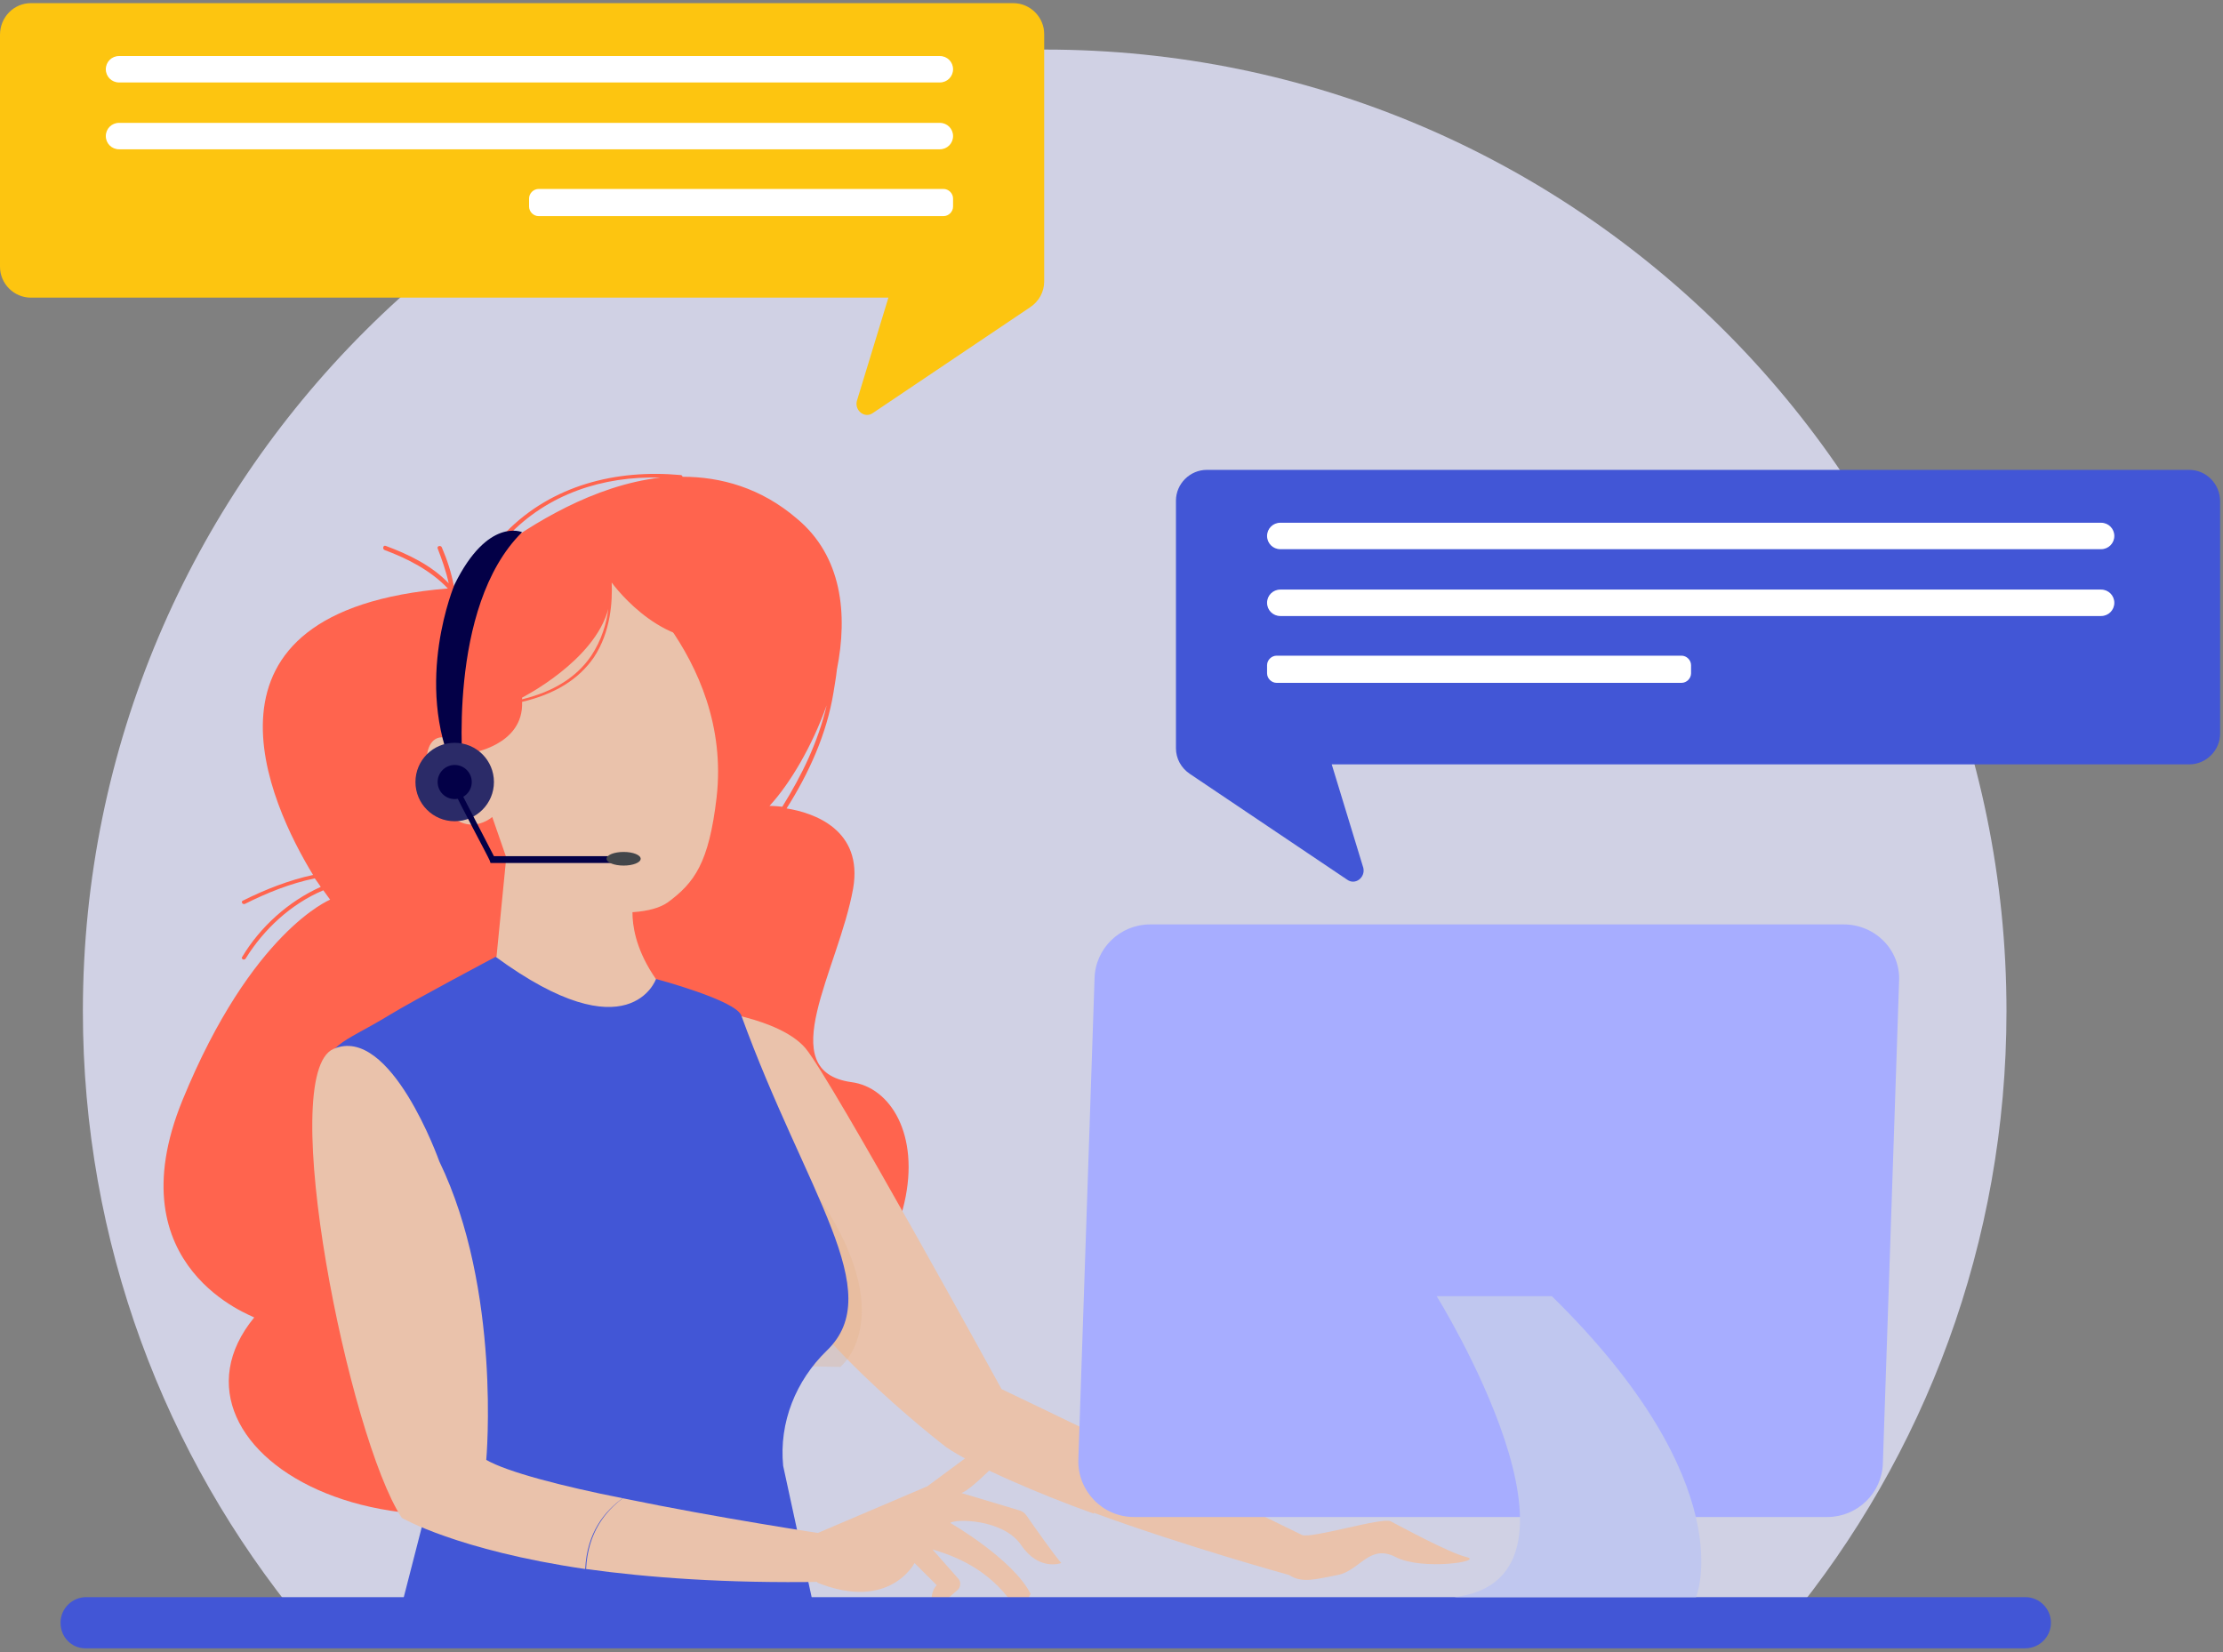 <svg width="522" height="388" viewBox="0 0 522 388" fill="none" xmlns="http://www.w3.org/2000/svg">
<rect x="0" y="0" width="522" height="388" fill="#808080" stroke="none"/>
<path opacity="0.8" d="M19.462 237.452C19.462 112.771 120.646 11.639 245.39 11.639C370.135 11.639 471.158 112.771 471.158 237.452C471.158 291.809 451.954 341.811 419.84 380.844H70.78C38.666 341.811 19.462 291.809 19.462 237.452Z" fill="#E3E5FC"/>
<rect x="16.998" y="8.867" width="217.047" height="48.951" fill="white"/>
<rect x="290.207" y="116.467" width="217.047" height="48.951" fill="white"/>
<path d="M42.864 258.332C59.091 218.686 77.522 211.278 77.522 211.278C77.522 211.278 76.921 210.477 75.919 209.075C68.306 212.279 61.895 218.286 57.688 225.094C57.288 225.694 56.486 225.094 56.887 224.693C61.094 217.685 67.705 211.678 75.318 208.274C74.917 207.673 74.516 207.073 73.915 206.272C68.106 207.473 62.697 209.676 57.488 212.279C56.887 212.479 56.486 211.678 57.087 211.478C62.296 208.875 67.906 206.672 73.515 205.471C63.498 189.052 41.862 143.399 105.168 138.193C101.161 133.988 95.752 131.184 90.343 129.182C89.742 128.982 89.942 127.981 90.543 128.181C95.952 130.183 101.361 132.786 105.368 136.991C104.767 134.188 103.765 131.385 102.764 128.782C102.563 128.181 103.565 127.981 103.765 128.581C104.967 131.385 105.969 134.388 106.57 137.592C107.572 136.591 109.775 134.588 112.981 131.985C114.784 129.382 116.587 126.979 118.79 124.977C129.609 113.964 144.634 110.16 159.859 111.562C160.059 111.562 160.26 111.762 160.26 111.962C169.275 111.962 178.691 114.565 187.105 121.773C197.722 130.584 199.125 144.199 196.52 157.215C196.32 159.217 195.919 161.219 195.719 162.621C194.116 172.432 189.909 181.643 184.701 189.853C191.111 190.854 202.731 194.858 200.327 208.675C196.921 227.697 181.295 251.524 199.926 254.127C218.357 256.53 227.372 298.98 161.862 338.626C96.353 378.272 33.849 340.828 59.692 309.392C59.892 309.192 26.637 297.978 42.864 258.332ZM194.116 165.624C190.711 175.236 185.502 184.046 180.694 189.252C180.694 189.252 181.896 189.252 183.699 189.452C188.307 182.044 192.113 174.234 194.116 165.624ZM119.191 125.978C117.989 127.18 116.987 128.581 115.785 129.783C125.001 122.975 139.425 113.964 155.051 112.162C141.629 111.762 128.607 115.967 119.191 125.978Z" fill="#FF644E"/>
<path d="M159.659 247.724L165.669 237.111C165.669 237.111 182.898 238.913 189.108 246.122C195.318 253.53 235.185 326.215 235.185 326.215C235.185 326.215 252.414 334.425 266.638 341.433C263.032 343.635 259.025 347.64 256.821 355.449C244.4 351.044 228.173 344.036 222.163 339.831C222.163 339.831 183.699 310.397 179.492 290.574C175.285 270.75 159.659 247.724 159.659 247.724Z" fill="#EAC2AB"/>
<path opacity="0.31" d="M197.322 321.005C197.322 321.005 213.148 308.391 188.707 276.153C166.47 246.719 170.276 285.364 170.276 285.364L186.504 320.805L197.322 321.005Z" fill="#E2B187"/>
<path d="M266.638 341.23C284.267 350.041 304.501 359.852 305.703 360.453C307.706 361.454 324.534 356.248 326.538 357.249C328.541 358.25 340.16 364.658 344.367 365.659C348.574 366.66 333.95 368.863 327.74 365.659C321.529 362.455 319.326 368.863 314.117 369.864C308.908 370.865 305.703 371.866 302.698 369.864C302.698 369.864 278.658 363.256 256.821 355.247C259.025 347.638 263.032 343.433 266.638 341.23Z" fill="#EAC2AB"/>
<path d="M148.841 211.078C148.841 211.078 145.635 222.491 159.258 236.107L166.67 249.723L151.044 267.544L135.418 272.75L101.962 234.105L116.587 224.694L120.794 181.844L148.841 211.078Z" fill="#EAC2AB"/>
<path d="M154.049 229.901C154.049 229.901 147.839 247.722 116.386 224.695C116.386 224.695 96.754 235.107 91.545 238.311C79.725 245.52 77.121 244.318 73.915 255.932L101.762 348.039L92.346 384.682L192.714 384.882L183.899 344.234C182.897 334.023 186.904 324.211 194.116 317.203C208.54 303.387 189.308 280.36 174.083 238.511C172.881 234.907 154.049 229.901 154.049 229.901Z" fill="#4256D6"/>
<path d="M191.913 360.051L217.756 349.039L228.574 341.029C229.175 340.429 230.177 340.228 230.978 340.429L243.399 341.63C244 341.63 244.4 341.83 244.801 342.231C247.005 343.833 254.016 349.439 252.213 349.439C250.21 349.439 246.003 348.438 242.798 346.235C242.798 346.235 233.382 346.235 232.38 345.234C232.38 345.234 228.173 349.439 226.17 350.44C224.166 351.441 225.168 350.44 225.168 350.44L239.192 354.645C239.993 354.845 240.594 355.246 240.995 355.847C242.798 358.45 247.606 365.257 249.208 367.06C249.208 367.06 244 369.062 239.793 362.855C235.586 356.647 224.166 356.647 223.165 357.649C223.165 357.649 237.789 366.058 241.996 374.268C241.996 374.268 239.993 379.474 236.788 375.269C230.577 367.26 222.163 364.857 218.958 363.856L224.968 370.664C225.769 371.465 225.569 372.866 224.767 373.467L218.958 378.473C218.958 378.473 217.956 374.268 219.959 372.266L214.751 367.06C214.751 367.06 208.941 378.473 191.913 371.665V360.051Z" fill="#EAC2AB"/>
<path d="M146.236 351.844C168.473 356.449 193.716 360.254 193.716 360.254L193.315 371.467C170.477 371.867 152.046 370.465 137.622 368.463C138.023 359.853 142.23 354.847 146.236 351.844Z" fill="#EAC2AB"/>
<path d="M78.323 246.321C91.745 240.514 103.164 272.752 103.164 272.752C117.789 302.987 114.183 342.833 114.183 342.833C118.991 345.637 132.013 349.04 146.236 351.844C142.029 354.847 137.822 359.853 137.422 368.463C107.371 364.058 94.35 356.449 94.35 356.449C81.929 337.627 64.7 252.128 78.323 246.321Z" fill="#EAC2AB"/>
<path d="M143.031 131.986C143.031 131.986 172.079 153.812 168.273 187.251C166.47 202.669 163.064 207.274 156.854 211.879C149.642 217.085 125.401 213.882 118.991 201.667L115.585 191.856C115.585 191.856 109.575 197.262 103.765 189.253C97.956 181.244 99.158 168.829 107.772 174.636L102.363 158.818L107.572 145.001L143.031 131.986Z" fill="#EAC2AB"/>
<path d="M102.764 146.604L123.999 135.992L153.649 128.783C153.649 128.783 189.909 141.398 173.482 148.606C159.058 155.014 146.437 140.597 143.632 136.793C143.832 141.198 143.432 148.406 139.425 154.413C135.819 159.619 130.209 163.023 122.597 164.825C122.997 175.037 110.577 176.839 110.577 176.839L105.368 172.834L94.75 169.631L102.764 146.604ZM138.824 154.013C141.228 150.408 142.43 146.404 142.831 143C139.625 155.214 122.597 163.824 122.597 163.824C122.597 164.024 122.597 164.024 122.597 164.224C130.009 162.422 135.418 159.018 138.824 154.013Z" fill="#FF644E"/>
<path d="M122.597 124.978C122.597 124.978 114.583 121.374 106.77 137.192C106.77 137.192 96.954 160.219 106.77 181.444H108.774C108.774 181.644 104.767 142.599 122.597 124.978Z" fill="#030047"/>
<path d="M106.77 192.857C101.681 192.857 97.555 188.733 97.555 183.646C97.555 178.559 101.681 174.436 106.77 174.436C111.86 174.436 115.986 178.559 115.986 183.646C115.986 188.733 111.86 192.857 106.77 192.857Z" fill="#2B2B68"/>
<path d="M106.77 187.652C104.557 187.652 102.764 185.859 102.764 183.647C102.764 181.436 104.557 179.643 106.77 179.643C108.983 179.643 110.777 181.436 110.777 183.647C110.777 185.859 108.983 187.652 106.77 187.652Z" fill="#030047"/>
<path d="M115.184 202.667H145.034V201.065H115.986C114.784 198.663 108.573 186.849 107.972 185.447L106.77 186.048C107.371 187.65 114.784 201.466 114.984 202.067L115.184 202.667Z" fill="#030047"/>
<path d="M146.437 203.27C144.224 203.27 142.43 202.553 142.43 201.668C142.43 200.784 144.224 200.066 146.437 200.066C148.65 200.066 150.443 200.784 150.443 201.668C150.443 202.553 148.65 203.27 146.437 203.27Z" fill="#43464A"/>
<path d="M20.025 387.082H475.587C478.792 387.082 481.597 384.479 481.597 381.075C481.597 377.872 478.992 375.068 475.587 375.068H20.226C17.02 375.068 14.216 377.671 14.216 381.075C14.216 384.479 16.82 387.082 20.025 387.082Z" fill="#4256D6"/>
<path d="M445.937 230.502L442.131 343.633C441.931 350.641 436.121 356.248 429.109 356.248H266.237C258.825 356.248 253.015 350.041 253.215 342.832L257.022 229.701C257.222 222.692 263.032 217.086 270.043 217.086H432.915C440.328 217.086 446.338 223.093 445.937 230.502Z" fill="#A7ADFF"/>
<path d="M364.401 304.387H337.356C337.356 304.387 378.424 370.464 341.563 375.069H398.258C398.258 375.069 409.476 348.638 364.401 304.387Z" fill="#C0C7EF"/>
<path d="M514.08 110.344H283.381C279.412 110.344 276.133 113.621 276.133 117.587V175.707C276.133 178.121 277.341 180.363 279.412 181.743L316.338 206.578C318.236 207.957 320.651 206.06 320.134 203.818L312.714 179.501H514.08C518.048 179.501 521.327 176.224 521.327 172.258V117.76C521.327 113.621 518.048 110.344 514.08 110.344ZM397.091 158.116C397.091 159.323 396.056 160.358 394.848 160.358H299.773C298.565 160.358 297.53 159.323 297.53 158.116V156.219C297.53 155.011 298.565 153.977 299.773 153.977H394.848C396.056 153.977 397.091 155.011 397.091 156.219V158.116ZM493.374 144.664H300.636C298.91 144.664 297.53 143.284 297.53 141.559C297.53 139.835 298.91 138.455 300.636 138.455H493.374C495.099 138.455 496.48 139.835 496.48 141.559C496.48 143.284 495.099 144.664 493.374 144.664ZM493.374 128.97H300.636C298.91 128.97 297.53 127.59 297.53 125.865C297.53 124.141 298.91 122.761 300.636 122.761H493.374C495.099 122.761 496.48 124.141 496.48 125.865C496.48 127.59 495.099 128.97 493.374 128.97Z" fill="#4256D6"/>
<path d="M7.247 0.74H237.946C241.915 0.74 245.193 4.017 245.193 7.984V66.103C245.193 68.518 243.985 70.76 241.915 72.14L204.989 96.974C203.091 98.354 200.675 96.457 201.193 94.215L208.613 69.898H7.247C3.278 69.898 -3.05176e-05 66.621 -3.05176e-05 62.654V8.156C-3.05176e-05 4.017 3.278 0.74 7.247 0.74ZM124.236 48.512C124.236 49.719 125.271 50.754 126.479 50.754H221.554C222.762 50.754 223.797 49.719 223.797 48.512V46.615C223.797 45.408 222.762 44.373 221.554 44.373H126.479C125.271 44.373 124.236 45.408 124.236 46.615V48.512ZM27.953 35.06H220.691C222.417 35.06 223.797 33.681 223.797 31.956C223.797 30.231 222.417 28.852 220.691 28.852H27.953C26.227 28.852 24.847 30.231 24.847 31.956C24.847 33.681 26.227 35.06 27.953 35.06ZM27.953 19.366H220.691C222.417 19.366 223.797 17.986 223.797 16.262C223.797 14.537 222.417 13.158 220.691 13.158H27.953C26.227 13.158 24.847 14.537 24.847 16.262C24.847 17.986 26.227 19.366 27.953 19.366Z" fill="#FDC510"/>
</svg>
